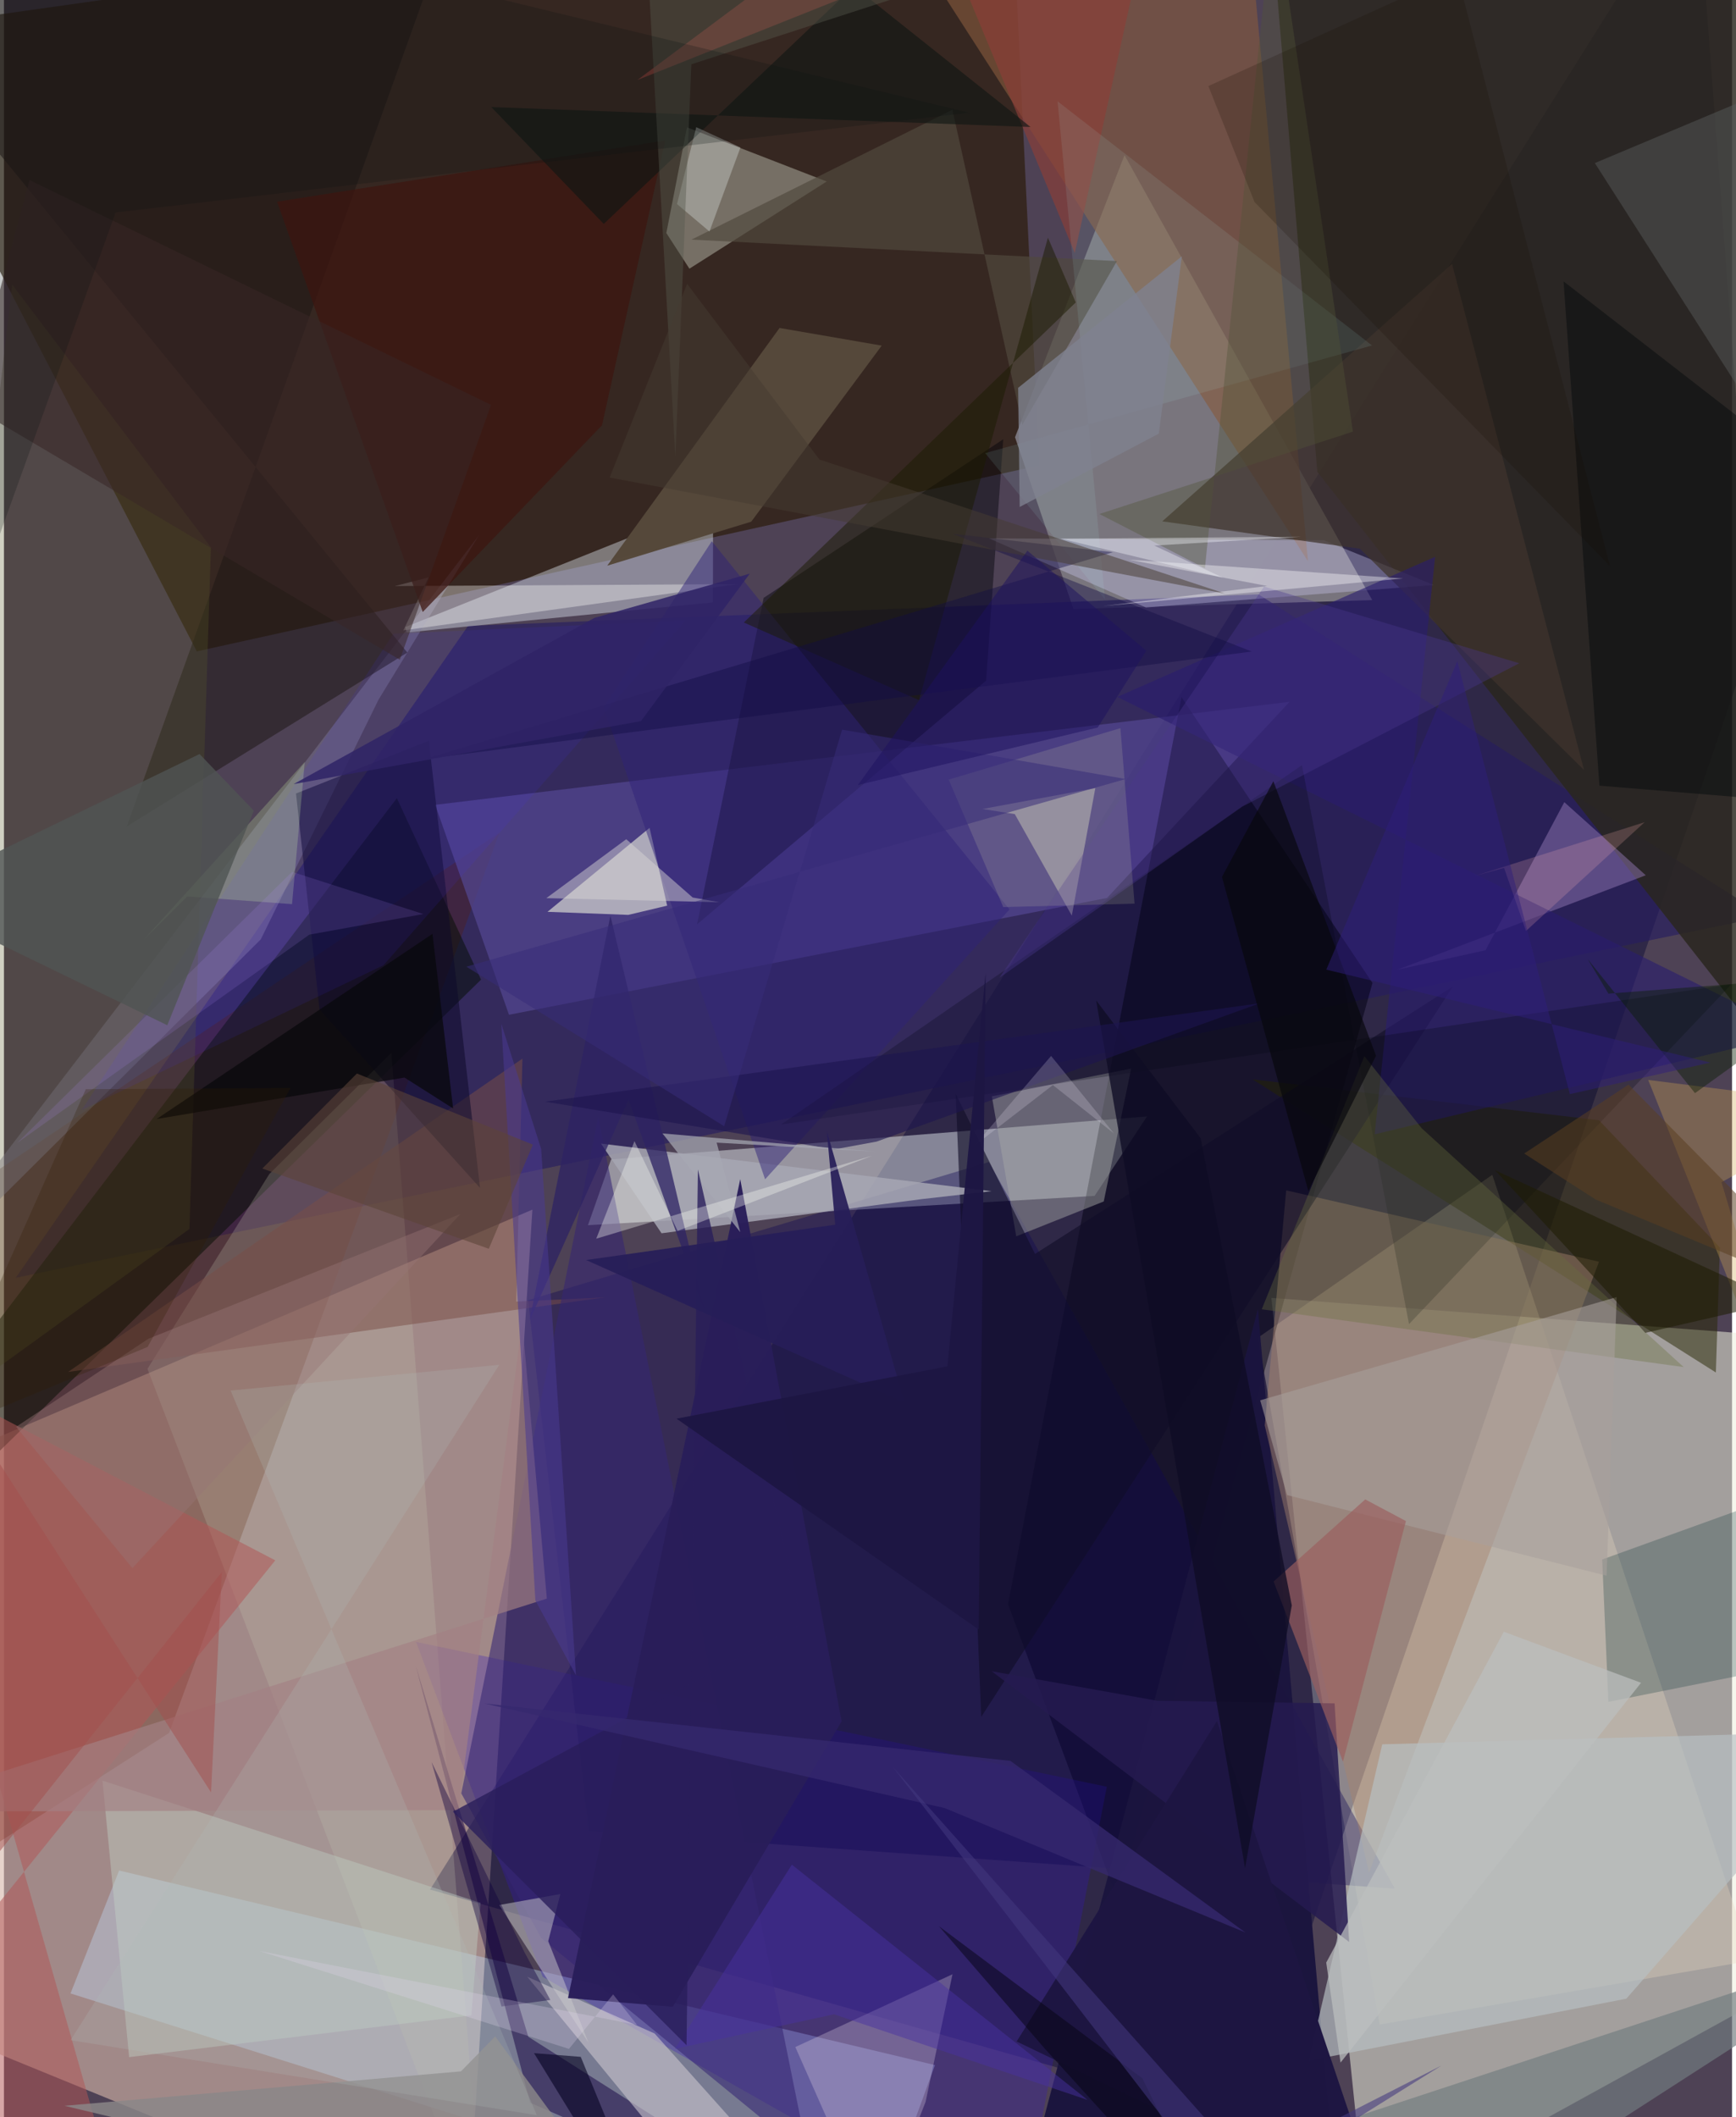 <svg xmlns="http://www.w3.org/2000/svg" width="228" height="278" viewBox="0 0 836 1024"><path fill="#4e4255" d="M0 0h836v1024H0z"/><path fill="#edeedb" fill-opacity=".537" d="M865.636 646.702L852.657 965.9 659.06 1072.465l-45.893-444.707z"/><path fill="#d6b6aa" fill-opacity=".608" d="M255.642 585.062L223.88 1086-61.553 969.235l44.64-268.09z"/><path fill="#003" fill-opacity=".4" d="M600.426 1025.756l246.124-719.45L818.754-62 206.157 913.902z"/><path fill="#291804" fill-opacity=".631" d="M500.84 225.094L93.302 315.052-62 15.406 487.094-62z"/><path fill="#f3fefd" fill-opacity=".439" d="M293.725 560.759l-11.198 31.82 245.099-14.164 25.337-38.434z"/><path fill="#79757d" fill-opacity=".992" d="M661.935 290.259l-144.557 4.28-28.25-83.068 52.961-136.446z"/><path fill="#261c60" fill-opacity=".627" d="M5.73 618.015l846.46-174.774-245.262-155.766-382.431 15.274z"/><path fill="#c5dfff" fill-opacity=".353" d="M32.19 964.155l23.526-59.453 394.695 94.102L418.507 1086z"/><path fill="#e8d8c1" fill-opacity=".325" d="M606.65 646.985l58.878 332.22 180.21-31.001-125.73-379.974z"/><path fill="#29261d" fill-opacity=".827" d="M898-57.613L858.8 513.29 635.367 228.22 610.955-62z"/><path fill="#581c00" fill-opacity=".298" d="M79.886 838.168L-62 929.222l29.298-343.25L239.693 402.72z"/><path fill="#544791" fill-opacity=".71" d="M244.324 490.811l289.33-56.508 88.282-94.853-413.308 49.82z"/><path fill="#000012" fill-opacity=".49" d="M662.045 475.417l-92.392-138.245-83.918 438.746 52.922 142.661z"/><path fill="#ebf5ff" fill-opacity=".392" d="M194.87 305.882l-.776-2.563 148.961-59.566-.085 47.594z"/><path fill="#3315be" fill-opacity=".278" d="M260.616 956.106L490.146 1086l43.39-221.81-334.194-70.067z"/><path fill="#000007" fill-opacity=".431" d="M367.509 289.18L335.3 447.066 475.15 329.19l8.27-116.743z"/><path fill="#040d00" fill-opacity=".494" d="M-62 760.432l292.798-286.609-40.718-87.765L-35.609 682.04z"/><path fill="#d2d7c6" fill-opacity=".408" d="M330.423 61.584l-9.982 51.13 11.164 17.234 66.42-42.163z"/><path fill="#0f0653" fill-opacity=".376" d="M282.874 885.537l390.02 27.957L476.482 562.03l-222.927 66.823z"/><path fill="#d4d4cf" fill-opacity=".71" d="M320.84 438.034l-18.809 4.46-39.086-1.474 49.389-40.605z"/><path fill="#85593c" fill-opacity=".616" d="M600.825-51.868l29.815 32.944L455.15-1.55l175.706 273.01z"/><path fill="#c4c2ad" fill-opacity=".243" d="M187.42 509.194L232.118 1086 69.429 662.065l58.958-94.244z"/><path fill="#262500" fill-opacity=".49" d="M604.024 522.057l224.148 141.769 1.94-60.442-58.474-61.56z"/><path fill="#1b153e" fill-opacity=".984" d="M606.623 633.167l39.015 443.163-31.182-52.802-117.464 24.12z"/><path fill="#827c9a" fill-opacity=".435" d="M181.214 338.397l48.688-79.683L-62 639.618l186.234-185.27z"/><path fill="#a8836e" fill-opacity=".443" d="M620.313 575.741l-10.388 113.66 50.45 216.294 111.26-295.444z"/><path fill="#a5a8a7" fill-opacity=".471" d="M489.711 597.973l42.337-16.864 13.261-64.286-67.395 13.444z"/><path fill="#160142" fill-opacity=".494" d="M254.55 1017.009L412.68 1086 253.687 985.131l-54.52-179.648z"/><path fill="#cccbf1" fill-opacity=".353" d="M691.711 282.941l-53.233-21.647-161.97-.923 75.954 33.457z"/><path fill="#9579b7" fill-opacity=".478" d="M674.126 469.021l42.621-9.434 38.106-71.612 39.409 35.36z"/><path fill="#b7c0c3" fill-opacity=".671" d="M666.779 843.661L898 837.266 784.871 966.684l-153.628 29.981z"/><path fill="#c3d4c9" fill-opacity=".416" d="M47.68 861.247l182.893 59.094-4.491 54.428-165.52 20.192z"/><path fill="#3f342d" fill-opacity=".725" d="M764.385 372.428l-63.833-244.811-140.204 124.547 95.633 13.235z"/><path fill="#002f31" fill-opacity=".247" d="M776.18 823.133L898 798.76v-89.55l-124.824 45.056z"/><path fill="#d7d2bf" fill-opacity=".439" d="M527.975 381.173L516.6 442.855l-27.591-49.103-15.612-2.48z"/><path fill="#c9c4cc" fill-opacity=".612" d="M253.165 956.076l65.91 80.29 53.116 11.417-57.428-64.257z"/><path fill="#794e45" fill-opacity=".506" d="M247.823 629.535l43.294-2.08-260.112 36.122 219.819-151.555z"/><path fill="#1f1816" fill-opacity=".533" d="M207.404-13.21L59.456 399.658l135.689-84.034L-62 1.272z"/><path fill="#56493b" fill-opacity=".996" d="M361.5 252.325l63.137-85.16-49.417-8.538-83.377 114.976z"/><path fill="#ded0e1" fill-opacity=".302" d="M458.881 954.869l-76.038 35.213 38.939 88 24.077-61.49z"/><path fill="#352673" fill-opacity=".569" d="M389.076 1043.037L287.508 540.322 221.243 867.4l38.678 69.96z"/><path fill="#b15657" fill-opacity=".525" d="M61.233 1086L-62 994.205l193.253-239.516L-62 653.992z"/><path fill="#110e29" fill-opacity=".627" d="M498.813 606.486l202.083-129.33L472.776 830.4l-12.353-301.387z"/><path fill="#291c6e" fill-opacity=".612" d="M867.477 499.773l-204.365 48.854 29.256-279.332-153.76 67.782z"/><path fill="#00070b" fill-opacity=".439" d="M867.112 223.454L754.487 136.09l17.345 243.904L898 390.415z"/><path fill="#727d7f" fill-opacity=".675" d="M687.89 1086l179.774-115.922 25.978-25.2-246.549 81.212z"/><path fill="#0e0a2a" fill-opacity=".541" d="M230.292 574.522l-24.748-216.257-64.256 25.526 11.373 104.492z"/><path fill="#fefffc" fill-opacity=".353" d="M354.921 282.516L193.21 304.892l12.193-25.613-16.294 4.18z"/><path fill="#3d1510" fill-opacity=".729" d="M319.907 67.964l-187.785 29.59 70.469 198.462 86.721-90.326z"/><path fill="#a6a6b3" fill-opacity=".847" d="M318.125 596.492l-29.288-43.376 188.916 23.016-33.834 3.845z"/><path fill="#cacacd" fill-opacity=".49" d="M239.6 921.395l43.147 66.526-19.445-49.052 5.878-22.795z"/><path fill="#a38084" fill-opacity=".663" d="M-62 876.262l281.952-.774 30.746-236.36L262.637 773.2z"/><path fill="#5a5e5e" fill-opacity=".463" d="M769.625 78.87L898 24.977V-62v341.609z"/><path fill="#2e2277" fill-opacity=".478" d="M290.18 342.063l52.25-80.303 144.028 178.108-118.24 130.522z"/><path fill="#020510" fill-opacity=".255" d="M375.976 543.875l251.962-173.79 51.79 270.331 155.978-164.395z"/><path fill="#251b50" fill-opacity=".843" d="M643.721 823.853l7.045 115.402-172.928-130.932 80.105 14.28z"/><path fill="#51493d" fill-opacity=".675" d="M332.592 115.905l126.247-62.83 33.824 152.433 45.773-79.242z"/><path fill="#49388d" fill-opacity=".373" d="M598.988 390.168l-117.43 82.775 128.052-189.26 123.441 37.115z"/><path fill="#5a5a28" fill-opacity=".282" d="M100.11 264.711L3.984 137.63-62 704.234 89.73 594.411z"/><path fill="#686d3d" fill-opacity=".349" d="M658.126 510.816l27.697 34.848 126.78 115.548-204.125-27.967z"/><path fill="#1b1b00" fill-opacity=".494" d="M518.514 146.276l-160.58 154.799 84.738 37.562 62.367-223.692z"/><path fill="#291e5a" fill-opacity=".961" d="M272.859 966.384l50.689 4.218 81.691-138.014-49.05-262.254z"/><path fill="#d3a750" fill-opacity=".325" d="M898 535.232l-67.113 36.555 45.566 152.685-81.013-202.144z"/><path fill="#3d30ff" fill-opacity=".098" d="M188.35 306.523l141.493-6.42-146.212 166.718-146.07 70.094z"/><path fill="#a79f9c" fill-opacity=".573" d="M775.314 762.122l4.88-134.77-172.455 49.918 12.998 45.83z"/><path fill="#8b3d38" fill-opacity=".655" d="M441.604-62l76.424 184.368L558.839-62 306.402 38.715z"/><path fill="#a7eef1" fill-opacity=".102" d="M509.703 48.994l22.963 240.953-57.979-70.779 187.15-52.082z"/><path fill="#110b44" fill-opacity=".408" d="M203.569 367.133l400.064-52.008-144.766-56.982 77.564 8.952z"/><path fill="#2d2364" fill-opacity=".757" d="M302.143 531.873l-47.88 106.887 39.12-195.87 45.537 191.22z"/><path fill="#9b5e5f" fill-opacity=".671" d="M678.236 735.684l-30.475 116.394-33.55-87.166 44.338-39.7z"/><path fill="#d6ffb0" fill-opacity=".22" d="M88.698 433.576l50.665 3.722 6.148-68.757-78.233 86.313z"/><path fill="#f4f8b5" fill-opacity=".137" d="M540.113 352.182l-83.087 24.89 26.414 61.652 63.506-1.668z"/><path fill="#101512" fill-opacity=".62" d="M411.156-6.632L290.159 108.315l-54.384-56.518 260.858 9.626z"/><path fill="#1e1642" fill-opacity=".992" d="M586.821 832.412l80.046 237.38L694.88 1086 489.9 987.395z"/><path fill="#4a3a90" fill-opacity=".561" d="M240.621 495.225l19.267 60.532 16.831 254.505-19.633-36.182z"/><path fill="#4932a0" fill-opacity=".475" d="M381.168 901.874l-56.545 89.083 76.926-16.72 122.663 41.42z"/><path fill="#8a8788" fill-opacity=".824" d="M237.642 984.934L311.63 1086l-282.36-67.503 191.82-16.658z"/><path fill="#0f0c25" fill-opacity=".776" d="M578.944 550.518l44.08 225.984L600.4 903.515l-72.026-419.627z"/><path fill="#1d154f" fill-opacity=".604" d="M261.774 532.836l139.94 23.069 20.472-3.764 185.367-66.897z"/><path fill="#10023e" fill-opacity=".416" d="M251.775 944.168l12.546 23.142-23.643 3.158-33.812-118.2z"/><path fill="#a7a8b3" fill-opacity=".714" d="M356.199 595.947l-11.414-43.296 76.98 4.374-103.175-8.818z"/><path fill="#07080a" fill-opacity=".714" d="M73.855 541.231l133.442-89.553 9.996 84.45-23.513-14.953z"/><path fill="#392626" fill-opacity=".537" d="M12.385 87.069L235.632 195.83 191.5 319.082-16.92 195.819z"/><path fill="#07070c" fill-opacity=".651" d="M589.232 424.151l41.792 151.928 32.75-65.44L614.1 377.86z"/><path fill="#dce6e4" fill-opacity=".349" d="M334.91 61.5l-9.297 37.206 15.69 13.266 14.992-40.645z"/><path fill="#d8d7d5" fill-opacity=".471" d="M301.043 405.9l32.136 28.196 12.912 2.276-83.715-1.967z"/><path fill="#081d02" fill-opacity=".424" d="M766.18 463.885l51.895 64.826L898 471.154l-121.797 9.44z"/><path fill="#525537" fill-opacity=".384" d="M614.382-48.383l-33.397 323.25-51.056-26.269 122.654-39.83z"/><path fill="#967675" fill-opacity=".412" d="M5.884 690.105l64.026-42.627 150.868-60.286-158.65 171.245z"/><path fill="#291d5a" fill-opacity=".792" d="M217.221 876.253l113 112.95 5.49-423.56 50.32 219.575z"/><path fill="#b0bfba" fill-opacity=".224" d="M32.236 986.76l207.372-326.629-129.965 12.426 148.103 350.474z"/><path fill="#57594d" fill-opacity=".42" d="M324.804 220.706L308.9-62l210.176 32.647L332.528 31.1z"/><path fill="#060411" fill-opacity=".494" d="M503.445 990.752L589.901 1086l-39.132-80.757-98.45-73.592z"/><path fill="#feb7b5" fill-opacity=".2" d="M711.795 423.574l81.904-25.9-57.396 52.61-10.587-30.489z"/><path fill="#fff" fill-opacity=".369" d="M544.242 270.706l132.6 9.08-145.14 13.345 79.446-9.706z"/><path fill="#1e1c03" fill-opacity=".553" d="M898 647.568l-53.726-14.476-50.204 11.565-72.673-78.63z"/><path fill="#35296e" fill-opacity=".773" d="M600.596 934.684l-145.547-60.2L232.5 823.911l254.414 27.778z"/><path fill="#b98fff" fill-opacity=".145" d="M147.726 452.056l55.164-9.965-63.503-20.403L6.47 552.735z"/><path fill="#271e58" fill-opacity=".918" d="M281.627 609.432l120.5-17.095-4.057-45.346 37.573 131.318z"/><path fill="#f5f9fc" fill-opacity=".38" d="M627.402 259.606l-70.922 4.268 33.187 15.528-78.368-18.862z"/><path fill="#0a1315" fill-opacity=".231" d="M-62 425.225L54.013 102.759l412.919-48.244L-14.143-62z"/><path fill="#2f2467" fill-opacity=".851" d="M285.637 298.854l75.18-21.4-52.661 71.32-168.033 30.478z"/><path fill="#bcbebe" fill-opacity=".729" d="M639.68 949.227l85.912-160.014 66.384 24.693L646.6 997.614z"/><path fill="#505453" fill-opacity=".796" d="M-48.384 434.063l127.407 61.813 41.83-103.78L94.63 364.7z"/><path fill="#382b79" fill-opacity=".533" d="M223.692 467.552l124.733 77.172 57.041-191.833 137.228 23.895z"/><path fill="#2f1f7c" fill-opacity=".478" d="M757.54 529.186l-54.446-209.428-63.377 149.216 185.84 44.952z"/><path fill="#5b3f21" fill-opacity=".533" d="M889.975 630.075L769.902 580.09l-34.451-22.163 50.479-33.362z"/><path fill="#a44f4e" fill-opacity=".498" d="M100.192 866.928L-62 614.729l8.658 345.259L105.39 760.317z"/><path fill="#180f05" fill-opacity=".196" d="M582.654 41.629l22.35 56.103 171.968 176.1L702.917-13z"/><path fill="#463b32" fill-opacity=".51" d="M293.018 230.974l297.612 56.08-196.132-64.794-63.996-84.948z"/><path fill="#f5f3ff" fill-opacity=".196" d="M536.998 548.222l-30.43-37.503-36.883 43.254 37.753-29.172z"/><path fill="#040020" fill-opacity=".584" d="M304.428 1056.708l-25.39-61.875-22.61-1.8 57.06 92.967z"/><path fill="#1d1644" fill-opacity=".965" d="M456.409 660.85L325.36 686.162l146.204 101.99 3.346-317.685z"/><path fill="#42377e" fill-opacity=".565" d="M695.447 999.02l-110.736 56.48-154.666-200.878 177.278 199.407z"/><path fill="#f9fef5" fill-opacity=".345" d="M325.905 595.348l94.1-36.386-133.484 40.149 18.502-47.17z"/><path fill="#5c4438" fill-opacity=".58" d="M170.743 519.223l85.136 34.383-21.328 50.38-109.563-38.81z"/><path fill="#1c115f" fill-opacity=".498" d="M413.125 379.685l81.989-113.32 57.513 48.36-23.49 37.149z"/><path fill="#311c00" fill-opacity=".259" d="M-35.213 694.803l104.71-43.339 69.131-125.24-99.03.589z"/><path fill="#e4d8f0" fill-opacity=".251" d="M273.337 990.975l21.356-26.365 11.572 14.764-182.68-35.744z"/><path fill="#7f8290" fill-opacity=".78" d="M490.624 187.587l79.194-63.618-11.135 85.767-67.302 35.467z"/></svg>